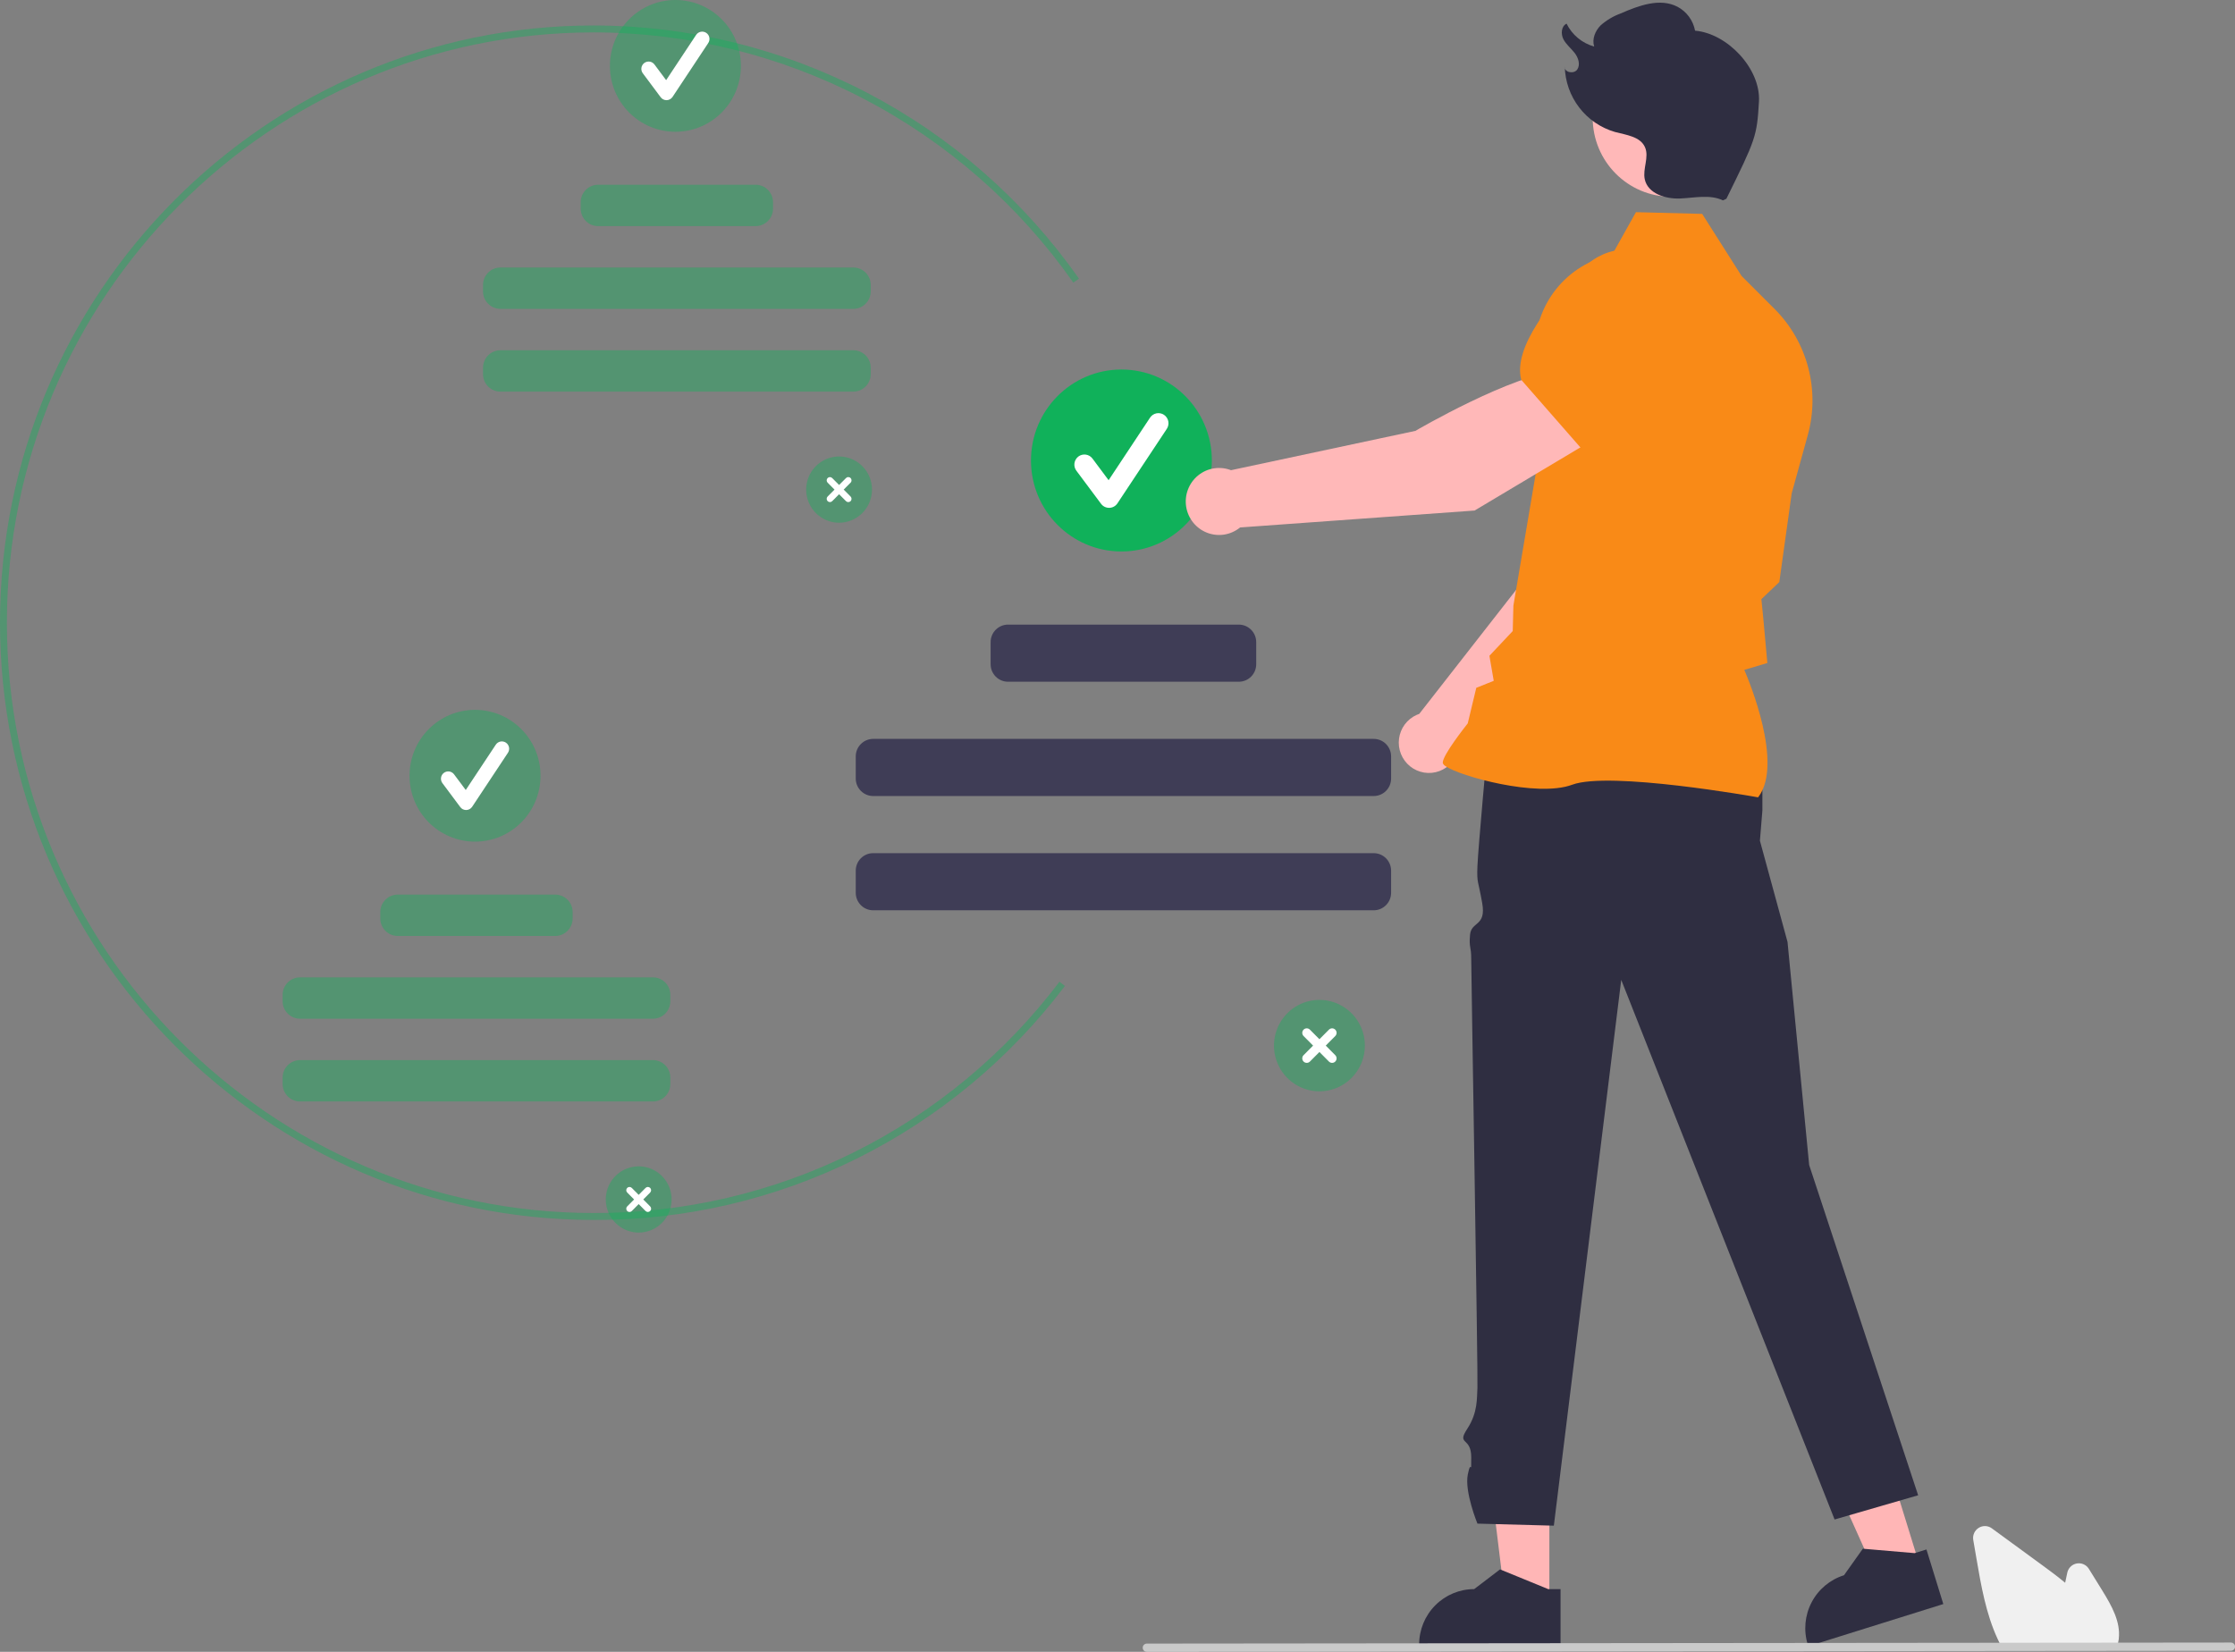 <svg width="138" height="102" viewBox="0 0 138 102" fill="none" xmlns="http://www.w3.org/2000/svg">
<rect x="0" y="0" width="138" height="102" fill="#808080" stroke="none"/>
<g clip-path="url(#clip0_1412_789)">
<path d="M36.655 75.33C16.444 75.33 0 58.787 0 38.452C0 18.117 16.444 1.573 36.655 1.573C42.528 1.579 48.314 3.002 53.528 5.722C58.741 8.441 63.231 12.379 66.62 17.205L66.273 17.451C62.923 12.681 58.486 8.789 53.332 6.101C48.179 3.413 42.46 2.006 36.655 2C16.678 2 0.425 18.352 0.425 38.452C0.425 58.551 16.678 74.903 36.655 74.903C42.221 74.921 47.714 73.641 52.705 71.163C57.695 68.685 62.047 65.077 65.417 60.622L65.754 60.882C62.344 65.389 57.941 69.04 52.892 71.547C47.844 74.054 42.286 75.349 36.655 75.33Z" fill="#10B15A" fill-opacity="0.4"/>
<path d="M51.809 32.277C51.407 32.277 51.014 32.157 50.68 31.932C50.346 31.708 50.086 31.389 49.932 31.015C49.778 30.642 49.738 30.23 49.816 29.834C49.895 29.437 50.088 29.073 50.373 28.787C50.657 28.501 51.019 28.307 51.413 28.228C51.807 28.149 52.215 28.189 52.587 28.344C52.958 28.499 53.275 28.761 53.499 29.097C53.722 29.433 53.841 29.828 53.841 30.233C53.841 30.775 53.627 31.295 53.246 31.678C52.865 32.062 52.348 32.277 51.809 32.277Z" fill="#10B15A" fill-opacity="0.4"/>
<path d="M52.519 30.66L52.094 30.232L52.519 29.805C52.538 29.786 52.553 29.764 52.563 29.739C52.573 29.715 52.578 29.689 52.578 29.662C52.578 29.635 52.573 29.609 52.563 29.585C52.553 29.56 52.538 29.538 52.519 29.519C52.501 29.5 52.479 29.485 52.454 29.475C52.43 29.465 52.404 29.46 52.377 29.46C52.351 29.46 52.325 29.465 52.3 29.476C52.276 29.486 52.254 29.501 52.236 29.52L51.81 29.947L51.385 29.52C51.347 29.482 51.297 29.46 51.243 29.46C51.19 29.46 51.139 29.482 51.102 29.52C51.064 29.557 51.043 29.609 51.043 29.662C51.043 29.716 51.064 29.767 51.102 29.805L51.527 30.232L51.102 30.66C51.064 30.698 51.043 30.749 51.043 30.803C51.044 30.856 51.065 30.907 51.102 30.945C51.14 30.983 51.191 31.004 51.243 31.004C51.297 31.004 51.347 30.983 51.385 30.945L51.81 30.518L52.236 30.945C52.254 30.964 52.276 30.979 52.3 30.989C52.325 30.999 52.351 31.004 52.377 31.004C52.404 31.004 52.43 30.999 52.454 30.989C52.478 30.979 52.5 30.964 52.519 30.945C52.538 30.927 52.552 30.904 52.562 30.88C52.572 30.855 52.578 30.829 52.578 30.803C52.578 30.776 52.572 30.75 52.562 30.726C52.552 30.701 52.538 30.679 52.519 30.66Z" fill="white"/>
<path d="M41.704 8.136C43.937 8.136 45.747 6.315 45.747 4.068C45.747 1.821 43.937 0 41.704 0C39.471 0 37.66 1.821 37.66 4.068C37.66 6.315 39.471 8.136 41.704 8.136Z" fill="#10B15A" fill-opacity="0.4"/>
<path d="M41.153 6.185C41.083 6.185 41.014 6.169 40.951 6.137C40.889 6.106 40.835 6.06 40.793 6.004L39.69 4.524C39.654 4.477 39.628 4.423 39.614 4.365C39.599 4.308 39.596 4.248 39.604 4.189C39.612 4.13 39.632 4.073 39.662 4.022C39.693 3.971 39.732 3.927 39.779 3.891C39.827 3.855 39.881 3.829 39.938 3.815C39.995 3.8 40.054 3.797 40.113 3.805C40.172 3.813 40.228 3.833 40.279 3.864C40.329 3.894 40.374 3.934 40.409 3.981L41.131 4.949L42.984 2.152C43.051 2.053 43.154 1.985 43.27 1.962C43.387 1.939 43.508 1.963 43.607 2.029C43.705 2.095 43.774 2.198 43.798 2.315C43.822 2.433 43.798 2.554 43.733 2.654L41.527 5.984C41.487 6.044 41.433 6.094 41.37 6.129C41.307 6.164 41.237 6.183 41.165 6.185L41.153 6.185Z" fill="white"/>
<path d="M46.655 11.407H36.932C36.337 11.407 35.855 11.892 35.855 12.49V12.88C35.855 13.477 36.337 13.962 36.932 13.962H46.655C47.249 13.962 47.731 13.477 47.731 12.88V12.49C47.731 11.892 47.249 11.407 46.655 11.407Z" fill="#10B15A" fill-opacity="0.4"/>
<path d="M52.687 16.518H30.9C30.306 16.518 29.824 17.002 29.824 17.6V17.99C29.824 18.588 30.306 19.073 30.9 19.073H52.687C53.281 19.073 53.763 18.588 53.763 17.99V17.6C53.763 17.002 53.281 16.518 52.687 16.518Z" fill="#10B15A" fill-opacity="0.4"/>
<path d="M52.687 21.627H30.9C30.306 21.627 29.824 22.112 29.824 22.71V23.099C29.824 23.697 30.306 24.182 30.9 24.182H52.687C53.281 24.182 53.763 23.697 53.763 23.099V22.71C53.763 22.112 53.281 21.627 52.687 21.627Z" fill="#10B15A" fill-opacity="0.4"/>
<path d="M39.436 76.11C39.034 76.11 38.642 75.99 38.307 75.765C37.973 75.541 37.713 75.222 37.559 74.848C37.405 74.475 37.365 74.063 37.443 73.667C37.522 73.27 37.715 72.906 37.999 72.62C38.284 72.334 38.646 72.14 39.04 72.061C39.434 71.982 39.842 72.022 40.214 72.177C40.585 72.332 40.902 72.594 41.126 72.93C41.349 73.266 41.468 73.661 41.468 74.066C41.468 74.608 41.254 75.128 40.873 75.511C40.492 75.894 39.975 76.11 39.436 76.11Z" fill="#10B15A" fill-opacity="0.4"/>
<path d="M40.144 74.494L39.719 74.066L40.144 73.638C40.181 73.6 40.203 73.549 40.203 73.496C40.203 73.442 40.181 73.391 40.144 73.353C40.106 73.315 40.055 73.294 40.002 73.294C39.949 73.294 39.898 73.315 39.861 73.353L39.435 73.781L39.01 73.353C38.972 73.315 38.922 73.294 38.868 73.294C38.815 73.294 38.764 73.315 38.727 73.353C38.689 73.391 38.668 73.442 38.668 73.496C38.668 73.549 38.689 73.6 38.727 73.638L39.152 74.066L38.727 74.494C38.689 74.531 38.668 74.583 38.668 74.636C38.668 74.69 38.689 74.741 38.727 74.779C38.764 74.817 38.815 74.838 38.868 74.838C38.922 74.838 38.972 74.817 39.01 74.779L39.435 74.351L39.861 74.779C39.898 74.817 39.949 74.838 40.002 74.838C40.055 74.838 40.106 74.817 40.144 74.779C40.181 74.741 40.203 74.69 40.203 74.636C40.203 74.583 40.181 74.531 40.144 74.494Z" fill="white"/>
<path d="M29.331 51.969C31.564 51.969 33.374 50.148 33.374 47.901C33.374 45.654 31.564 43.833 29.331 43.833C27.097 43.833 25.287 45.654 25.287 47.901C25.287 50.148 27.097 51.969 29.331 51.969Z" fill="#10B15A" fill-opacity="0.4"/>
<path d="M28.779 50.018C28.71 50.018 28.641 50.002 28.578 49.971C28.516 49.939 28.462 49.894 28.42 49.837L27.317 48.358C27.281 48.31 27.255 48.256 27.241 48.198C27.226 48.141 27.223 48.081 27.231 48.022C27.239 47.963 27.259 47.907 27.289 47.855C27.319 47.804 27.359 47.76 27.407 47.724C27.454 47.688 27.508 47.662 27.565 47.648C27.622 47.633 27.681 47.63 27.74 47.638C27.798 47.646 27.855 47.666 27.905 47.697C27.956 47.727 28.001 47.767 28.036 47.815L28.758 48.782L30.611 45.985C30.644 45.935 30.686 45.892 30.735 45.859C30.784 45.826 30.84 45.802 30.898 45.79C30.956 45.778 31.016 45.778 31.074 45.79C31.132 45.801 31.188 45.824 31.237 45.857C31.286 45.89 31.329 45.933 31.361 45.983C31.394 46.032 31.417 46.088 31.429 46.147C31.44 46.205 31.44 46.265 31.428 46.324C31.416 46.382 31.393 46.438 31.36 46.487L29.154 49.817C29.114 49.877 29.06 49.927 28.997 49.962C28.934 49.997 28.864 50.016 28.792 50.018L28.779 50.018Z" fill="white"/>
<path d="M34.282 55.24H24.558C23.964 55.24 23.482 55.725 23.482 56.323V56.712C23.482 57.31 23.964 57.795 24.558 57.795H34.282C34.876 57.795 35.358 57.31 35.358 56.712V56.323C35.358 55.725 34.876 55.24 34.282 55.24Z" fill="#10B15A" fill-opacity="0.4"/>
<path d="M40.313 60.351H18.527C17.933 60.351 17.451 60.835 17.451 61.433V61.823C17.451 62.421 17.933 62.906 18.527 62.906H40.313C40.908 62.906 41.39 62.421 41.39 61.823V61.433C41.39 60.835 40.908 60.351 40.313 60.351Z" fill="#10B15A" fill-opacity="0.4"/>
<path d="M40.313 65.46H18.527C17.933 65.46 17.451 65.945 17.451 66.543V66.932C17.451 67.53 17.933 68.015 18.527 68.015H40.313C40.908 68.015 41.39 67.53 41.39 66.932V66.543C41.39 65.945 40.908 65.46 40.313 65.46Z" fill="#10B15A" fill-opacity="0.4"/>
<path d="M81.468 67.388C80.913 67.388 80.371 67.222 79.909 66.912C79.448 66.602 79.088 66.161 78.876 65.645C78.663 65.129 78.608 64.562 78.716 64.014C78.824 63.467 79.091 62.964 79.484 62.569C79.876 62.174 80.376 61.905 80.921 61.796C81.465 61.688 82.029 61.743 82.542 61.957C83.054 62.171 83.493 62.532 83.801 62.997C84.109 63.461 84.274 64.007 84.274 64.565C84.274 65.314 83.978 66.032 83.452 66.561C82.926 67.091 82.212 67.388 81.468 67.388Z" fill="#10B15A" fill-opacity="0.4"/>
<path d="M82.446 65.156L81.859 64.565L82.446 63.974C82.498 63.922 82.528 63.851 82.528 63.778C82.528 63.704 82.498 63.633 82.446 63.581C82.394 63.528 82.324 63.499 82.251 63.499C82.177 63.499 82.107 63.528 82.055 63.581L81.468 64.171L80.881 63.581C80.829 63.528 80.758 63.499 80.685 63.499C80.612 63.499 80.541 63.528 80.489 63.581C80.437 63.633 80.408 63.704 80.408 63.778C80.408 63.851 80.437 63.922 80.489 63.974L81.076 64.565L80.489 65.156C80.437 65.208 80.408 65.279 80.408 65.353C80.408 65.427 80.437 65.497 80.489 65.55C80.541 65.602 80.612 65.631 80.685 65.631C80.758 65.631 80.829 65.602 80.881 65.55L81.468 64.959L82.055 65.55C82.107 65.602 82.177 65.631 82.251 65.631C82.324 65.631 82.394 65.602 82.446 65.55C82.498 65.497 82.527 65.427 82.527 65.353C82.527 65.279 82.498 65.208 82.446 65.156Z" fill="white"/>
<path d="M69.242 34.053C72.326 34.053 74.826 31.538 74.826 28.435C74.826 25.332 72.326 22.817 69.242 22.817C66.158 22.817 63.658 25.332 63.658 28.435C63.658 31.538 66.158 34.053 69.242 34.053Z" fill="#10B15A"/>
<path d="M68.48 31.358C68.384 31.358 68.289 31.336 68.203 31.293C68.116 31.249 68.041 31.186 67.984 31.108L66.46 29.065C66.411 28.999 66.376 28.925 66.355 28.845C66.335 28.766 66.331 28.683 66.342 28.602C66.354 28.52 66.381 28.442 66.423 28.372C66.464 28.301 66.519 28.239 66.584 28.19C66.65 28.141 66.724 28.105 66.803 28.085C66.882 28.064 66.964 28.06 67.045 28.072C67.126 28.083 67.203 28.111 67.273 28.152C67.344 28.194 67.405 28.25 67.454 28.315L68.451 29.652L71.01 25.789C71.055 25.721 71.114 25.662 71.181 25.616C71.249 25.571 71.325 25.539 71.405 25.523C71.485 25.507 71.567 25.507 71.648 25.523C71.728 25.538 71.804 25.57 71.872 25.616C71.939 25.661 71.998 25.72 72.043 25.788C72.089 25.856 72.12 25.933 72.136 26.013C72.152 26.094 72.152 26.177 72.136 26.257C72.121 26.338 72.089 26.414 72.044 26.482L68.997 31.08C68.942 31.163 68.868 31.232 68.781 31.28C68.694 31.329 68.597 31.355 68.498 31.358C68.492 31.358 68.486 31.358 68.48 31.358Z" fill="white"/>
<path d="M76.489 38.569H62.242C61.648 38.569 61.166 39.054 61.166 39.652V41.015C61.166 41.613 61.648 42.097 62.242 42.097H76.489C77.084 42.097 77.565 41.613 77.565 41.015V39.652C77.565 39.054 77.084 38.569 76.489 38.569Z" fill="#3F3D56"/>
<path d="M84.818 45.626H53.914C53.32 45.626 52.838 46.111 52.838 46.709V48.072C52.838 48.669 53.32 49.154 53.914 49.154H84.818C85.413 49.154 85.894 48.669 85.894 48.072V46.709C85.894 46.111 85.413 45.626 84.818 45.626Z" fill="#3F3D56"/>
<path d="M84.818 52.682H53.914C53.32 52.682 52.838 53.166 52.838 53.764V55.127C52.838 55.725 53.32 56.21 53.914 56.21H84.818C85.413 56.21 85.894 55.725 85.894 55.127V53.764C85.894 53.166 85.413 52.682 84.818 52.682Z" fill="#3F3D56"/>
<path d="M95.666 99.016L92.958 99.016L91.67 88.508L95.666 88.508L95.666 99.016Z" fill="#FFB6B6"/>
<path d="M95.594 98.126L92.703 96.942L92.62 96.908L91.023 98.126C90.122 98.126 89.258 98.486 88.621 99.127C87.983 99.768 87.625 100.638 87.625 101.545V101.656H96.356V98.126H95.594Z" fill="#2F2E41"/>
<path d="M118.552 96.734L115.967 97.542L111.637 87.892L115.453 86.699L118.552 96.734Z" fill="#FFB6B6"/>
<path d="M118.221 95.905L115.111 95.639L115.022 95.631L113.857 97.27C112.996 97.539 112.277 98.141 111.857 98.944C111.438 99.746 111.352 100.684 111.62 101.55L111.653 101.656L119.99 99.049L118.949 95.678L118.221 95.905Z" fill="#2F2E41"/>
<path d="M107.718 45.187L108.819 48.338V50.041L108.666 51.914L110.37 58.162L111.707 71.938L118.436 92.332L113.277 93.827L100.103 60.506L95.942 94.209L91.224 94.082C91.224 94.082 90.417 92.118 90.629 91.05C90.841 89.983 90.841 91.264 90.841 89.983C90.841 88.701 89.921 89.258 90.594 88.232C91.266 87.206 91.182 86.308 91.224 85.69C91.266 85.071 90.841 60.084 90.841 59.23C90.841 58.375 90.694 58.562 90.768 57.721C90.841 56.88 91.774 57.226 91.52 55.772C91.266 54.318 91.182 54.572 91.224 53.484C91.266 52.396 91.851 46.016 91.851 46.016L107.718 45.187Z" fill="#2F2E41"/>
<path d="M90.059 46.212L99.518 37.035L102.14 29.566L98.272 27.874C96.286 29.788 94.139 35.751 94.139 35.751L87.63 44.083C87.579 44.1 87.528 44.119 87.478 44.141C87.185 44.271 86.93 44.475 86.738 44.733C86.546 44.991 86.424 45.295 86.383 45.615C86.341 45.934 86.383 46.259 86.503 46.558C86.623 46.857 86.818 47.12 87.068 47.321C87.319 47.522 87.616 47.654 87.933 47.706C88.249 47.757 88.573 47.726 88.874 47.614C89.175 47.503 89.442 47.315 89.649 47.07C89.857 46.824 89.998 46.529 90.059 46.212Z" fill="#FFB8B8"/>
<path d="M97.184 28.707L102.089 30.274L102.107 30.271C103.933 29.963 105.448 26.963 106.397 24.5C106.71 23.688 106.704 22.787 106.381 21.979C106.058 21.171 105.443 20.516 104.658 20.147C104.078 19.879 103.435 19.78 102.801 19.86C102.168 19.941 101.569 20.198 101.073 20.602L98.554 22.673L97.184 28.707Z" fill="#F98A17"/>
<path d="M108.552 49.235L108.581 49.197C110.111 47.155 108.018 42.097 107.702 41.364L109.125 40.94L108.877 38.214L108.757 36.998L109.864 35.941L109.867 35.914L110.628 30.466L111.624 26.86C111.999 25.497 112.007 24.058 111.647 22.691C111.287 21.323 110.571 20.077 109.574 19.08L107.539 17.047L105.1 13.207L101.012 13.101L99.542 15.728C98.175 16.009 96.948 16.763 96.077 17.86C95.206 18.957 94.745 20.326 94.774 21.73L94.912 28.725L93.445 37.392L93.404 38.966L91.964 40.495L92.231 42.04L91.153 42.472L90.626 44.668C90.425 44.921 89.096 46.611 89.084 47.083C89.082 47.153 89.132 47.223 89.242 47.302C90.102 47.921 94.91 49.263 97.075 48.456C99.38 47.598 108.414 49.21 108.505 49.227L108.552 49.235Z" fill="#F98A17"/>
<path d="M98.529 27.06L96.44 22.871C93.409 23.079 87.393 26.606 87.393 26.606L76.009 29.034C75.672 28.904 75.307 28.865 74.95 28.922C74.593 28.978 74.257 29.129 73.977 29.358C73.696 29.587 73.48 29.886 73.351 30.225C73.222 30.564 73.184 30.932 73.24 31.291C73.297 31.65 73.447 31.988 73.675 32.27C73.903 32.552 74.201 32.769 74.538 32.898C74.876 33.028 75.241 33.066 75.598 33.008C75.954 32.95 76.29 32.799 76.57 32.57L91.05 31.525L98.529 27.06Z" fill="#FFB8B8"/>
<path d="M97.686 27.747L103.14 23.669L104.101 20.186C104.287 19.502 104.279 18.778 104.078 18.098C103.877 17.418 103.491 16.808 102.964 16.336C102.244 15.703 101.312 15.367 100.357 15.399C99.401 15.43 98.493 15.825 97.815 16.504C95.763 18.565 93.422 21.44 93.924 23.434L93.93 23.454L97.686 27.747Z" fill="#F98A17"/>
<path d="M103.19 12.148C105.869 12.148 108.04 9.963 108.04 7.268C108.04 4.573 105.869 2.389 103.19 2.389C100.511 2.389 98.34 4.573 98.34 7.268C98.34 9.963 100.511 12.148 103.19 12.148Z" fill="#FFB8B8"/>
<path d="M106.382 12.372C105.57 11.988 104.623 12.221 103.727 12.257C102.832 12.292 101.746 11.953 101.556 11.071C101.416 10.42 101.838 9.706 101.572 9.095C101.282 8.429 100.411 8.334 99.712 8.148C98.837 7.893 98.064 7.365 97.508 6.639C96.951 5.913 96.639 5.027 96.617 4.11C96.568 4.474 97.187 4.594 97.39 4.289C97.593 3.984 97.453 3.562 97.229 3.272C97.005 2.982 96.703 2.751 96.534 2.426C96.365 2.1 96.397 1.617 96.728 1.461C96.897 1.804 97.136 2.108 97.43 2.351C97.725 2.595 98.067 2.773 98.434 2.873C98.284 2.415 98.497 1.899 98.838 1.56C99.201 1.242 99.619 0.994 100.072 0.829C101.19 0.341 102.495 -0.144 103.578 0.418C103.857 0.566 104.1 0.776 104.288 1.032C104.475 1.287 104.603 1.582 104.662 1.894C106.664 2.065 108.721 4.247 108.607 6.266C108.484 8.44 108.395 8.616 106.596 12.273" fill="#2F2E41"/>
<path d="M130.679 101.781H123.634L123.604 101.726C123.514 101.562 123.427 101.387 123.345 101.208C122.62 99.645 122.313 97.858 122.043 96.281L121.839 95.092C121.814 94.948 121.833 94.8 121.892 94.667C121.952 94.534 122.049 94.421 122.173 94.344C122.296 94.267 122.439 94.228 122.584 94.234C122.73 94.239 122.87 94.288 122.987 94.374C124.058 95.158 125.129 95.941 126.2 96.723C126.606 97.02 127.069 97.364 127.513 97.735C127.556 97.526 127.6 97.316 127.645 97.109C127.676 96.966 127.749 96.836 127.854 96.735C127.958 96.634 128.091 96.567 128.234 96.542C128.377 96.517 128.525 96.535 128.657 96.595C128.79 96.655 128.902 96.753 128.978 96.877L129.803 98.21C130.404 99.183 130.934 100.141 130.826 101.175C130.827 101.188 130.826 101.2 130.823 101.213C130.802 101.383 130.762 101.55 130.704 101.711L130.679 101.781Z" fill="#F0F0F0"/>
<path d="M137.749 101.934L70.808 102C70.741 102 70.677 101.973 70.63 101.925C70.583 101.877 70.557 101.813 70.557 101.746C70.557 101.678 70.583 101.614 70.63 101.566C70.677 101.519 70.741 101.492 70.808 101.491L137.749 101.426C137.816 101.426 137.88 101.453 137.927 101.501C137.974 101.548 138.001 101.613 138.001 101.68C138.001 101.747 137.974 101.812 137.927 101.859C137.88 101.907 137.816 101.934 137.749 101.934Z" fill="#CACACA"/>
</g>
<defs>
<clipPath id="clip0_1412_789">
<rect width="138" height="102" fill="white"/>
</clipPath>
</defs>
</svg>
